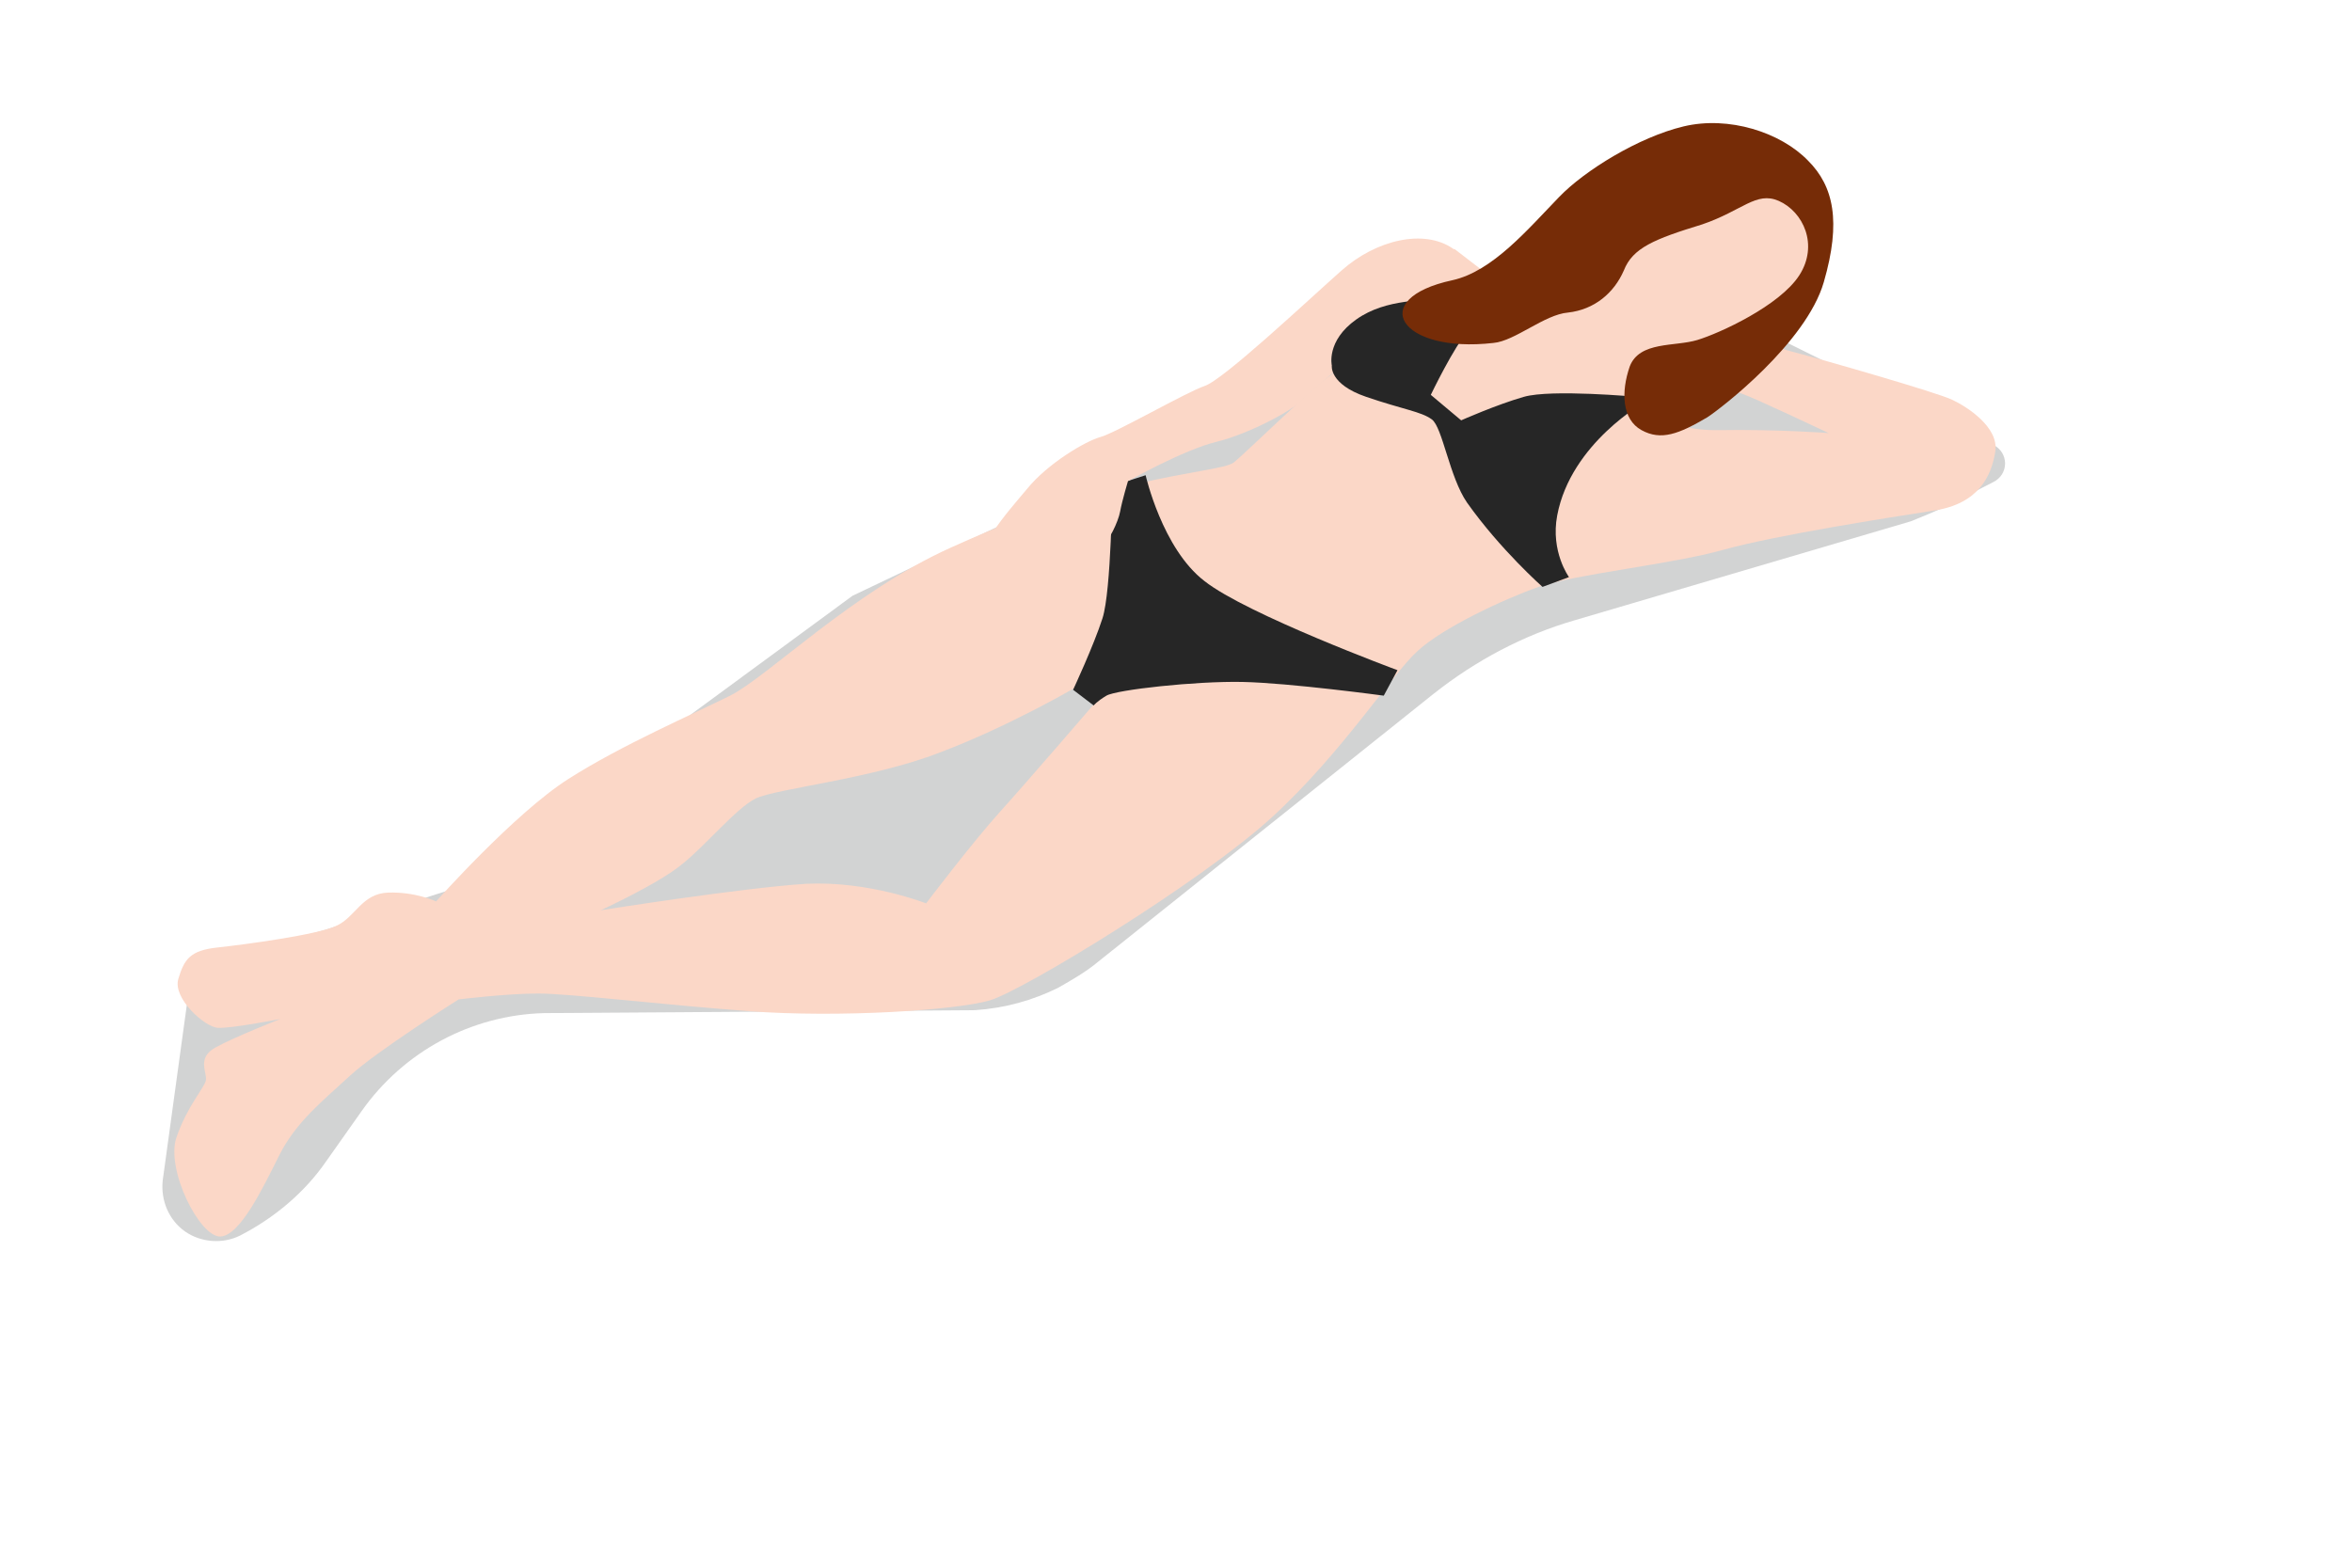 <svg enable-background="new 0 0 240 160" viewBox="0 0 240 160" xmlns="http://www.w3.org/2000/svg"><path d="m162.2 25 41.2 20.4c1.6.8 1.6 3 0 3.8l-4.7 2.4c-1.2.6-2.5 1.1-3.7 1.6l-34.3 10.1c-5.2 1.5-10.1 4.1-14.4 7.5l-34.3 27.4c-1.2 1-2.6 1.8-4 2.6-2.6 1.3-5.5 2.1-8.5 2.3l-44 .3c-7.4.2-14.3 3.9-18.6 10l-3.6 5.1c-2.2 3.2-5.3 5.8-8.8 7.6-1.8.9-4 .7-5.6-.4-1.7-1.2-2.5-3.2-2.3-5.2l2.5-18.2c.3-2.2 1.9-4 4-4.6l10.1-2.8 13.1-4.2 40.7-29.9z" fill="#202426" opacity=".2"/><path d="m22.5 126.2c2-.1 4.3-4.9 6-8.3s4.5-5.6 7.2-8.1 11.1-7.8 11.1-7.8 4.9-.6 8.1-.6 12.2 1.1 21.5 1.8 21.2-.1 24.6-1.1 21.6-12.1 28.8-18.7 12.3-14.7 14.9-17c2.5-2.3 8.6-5.2 12.3-6.5s13.6-2.3 18.9-3.8c5.4-1.5 17-3.3 21.5-4s5.8-3.5 6.2-6-2.9-4.6-4.4-5.3c-1.4-.7-13.2-4.1-16.3-4.9s-6.4-2.8-6.4-2.8c-2-1.5-8.6-5.4-9.9-3.4s3.3 6.4 5 7.2c1.6.8 5 2.9 6.2 3.3s8.8 4 8.8 4-5.3-.4-11.2-.3-7.5-2.7-9.5-3.8-7.6-7.1-10.6-9.4-6.9-5.3-6.9-5.3l-3.1 4.4s-8.3 7.7-9.8 8.7-8.8 8.1-9.6 8.7-4.4.9-10 2.2-8.9 2-18.9 6.5-18.7 13.2-22.5 15.1-11 5-16.5 8.5-13.5 12.5-13.5 12.5-2.1-1-4.9-.9c-2.7.1-3.3 2.5-5.3 3.4-1.9.9-9.3 1.9-12.1 2.2s-3.4 1.2-4 3.2 2.7 4.9 4 5 6.4-.9 6.4-.9-4.6 1.8-6.6 2.9-.8 2.6-1 3.4-1.9 2.6-3 5.8c-1.1 3.3 2.4 10.2 4.5 10.1zm38.8-33.3s5.9-2.7 8.3-4.7c2.4-1.9 5.5-5.7 7.5-6.7s11.9-2 18.8-4.7c6.9-2.6 13.6-6.5 13.6-6.5l2.1 1.6s-6.8 7.9-9.6 11-7.5 9.3-7.5 9.3-5.8-2.3-12.2-2c-6.5.4-21 2.7-21 2.7z" fill="#fbd7c7"/><path d="m183.8 16.6c3.6 2.1 3.8 7.2 2 10.1s-4.9 6.3-7 7.3-6.8 1.2-8.1 2c-3 1.9-3.3 5.7-3.3 5.7s-5.5-4-7.2-5.3c-1.7-1.2-4.8-5.4-4.8-5.4s4.5.6 7.1-1.1 3.1-6.1 5.3-8.5c2-2.2 7.7-9.5 16-4.8z" fill="#fbd7c7"/><path d="m142.6 68.4-1.4 2.6s-9.6-1.3-14.4-1.4-12.9.8-13.9 1.4-1.3 1-1.3 1l-2.1-1.6s2.1-4.5 3-7.3 1-13.5 1-13.5l3.4-1.1s1.7 7.5 6 10.8c4.3 3.4 19.7 9.1 19.7 9.1z" fill="#262626"/><path d="m148.3 25.4c-3-2.1-7.9-.9-11.4 2.2s-12.1 11.2-14 11.8c-1.8.6-9.1 4.8-10.6 5.2s-5.4 2.7-7.5 5.3c-2.1 2.5-5.7 6.5-4.3 8.1s3.7 1.6 4.6.3c.8-1.3 5.8-4.8 5.8-4.8s-1.4 2.5-1.7 3.3-.2 2.7.4 2.7 2.5-3.8 3-4 1.5-2.2 1.7-3.3.8-3.1.8-3.1 5.7-3.2 9-4 7.8-3.2 8.8-4.3c1-1 11.9-10.3 11.9-10.3s6.5-3 3.5-5.1z" fill="#fbd7c7"/><path d="m167 40.5s-8.7-.8-11.5 0-6.4 2.4-6.4 2.4l-3.1-2.6s2.4-5 3.8-6.5 3.7-4.8 3.7-4.8l-.8-.4s-3.2 1.2-5.3 1.7c-2 .5-5.9.1-9 2.3s-2.5 4.7-2.5 4.7-.3 1.9 3.5 3.2 5.6 1.5 6.7 2.3 1.8 5.9 3.6 8.5c3.4 4.8 7.7 8.6 7.7 8.6l2.7-1s-1.9-2.6-1.2-6.3c1.4-7.4 9-11.6 9-11.6z" fill="#262626"/><path d="m181.5 20.5c2.5 1.1 4.1 4.5 2.1 7.6s-8.1 5.9-10.4 6.6-5.9.1-6.9 2.7c-.9 2.6-.8 5.4 1.2 6.5s3.8.4 6.7-1.3c1.4-.9 10.1-7.6 11.9-13.8s1-9.8-1.6-12.4c-2.8-2.9-8.1-4.6-12.7-3.5s-10.1 4.5-12.7 7.2c-3.2 3.3-6.8 7.6-10.9 8.5-8.8 1.9-5.4 7.5 4.2 6.4 2.2-.2 5.2-2.9 7.6-3.1 2.7-.3 4.7-2 5.7-4.3.9-2.3 3.1-3.2 8-4.7 4.1-1.4 5.5-3.4 7.8-2.4z" fill="#762c07"/></svg>